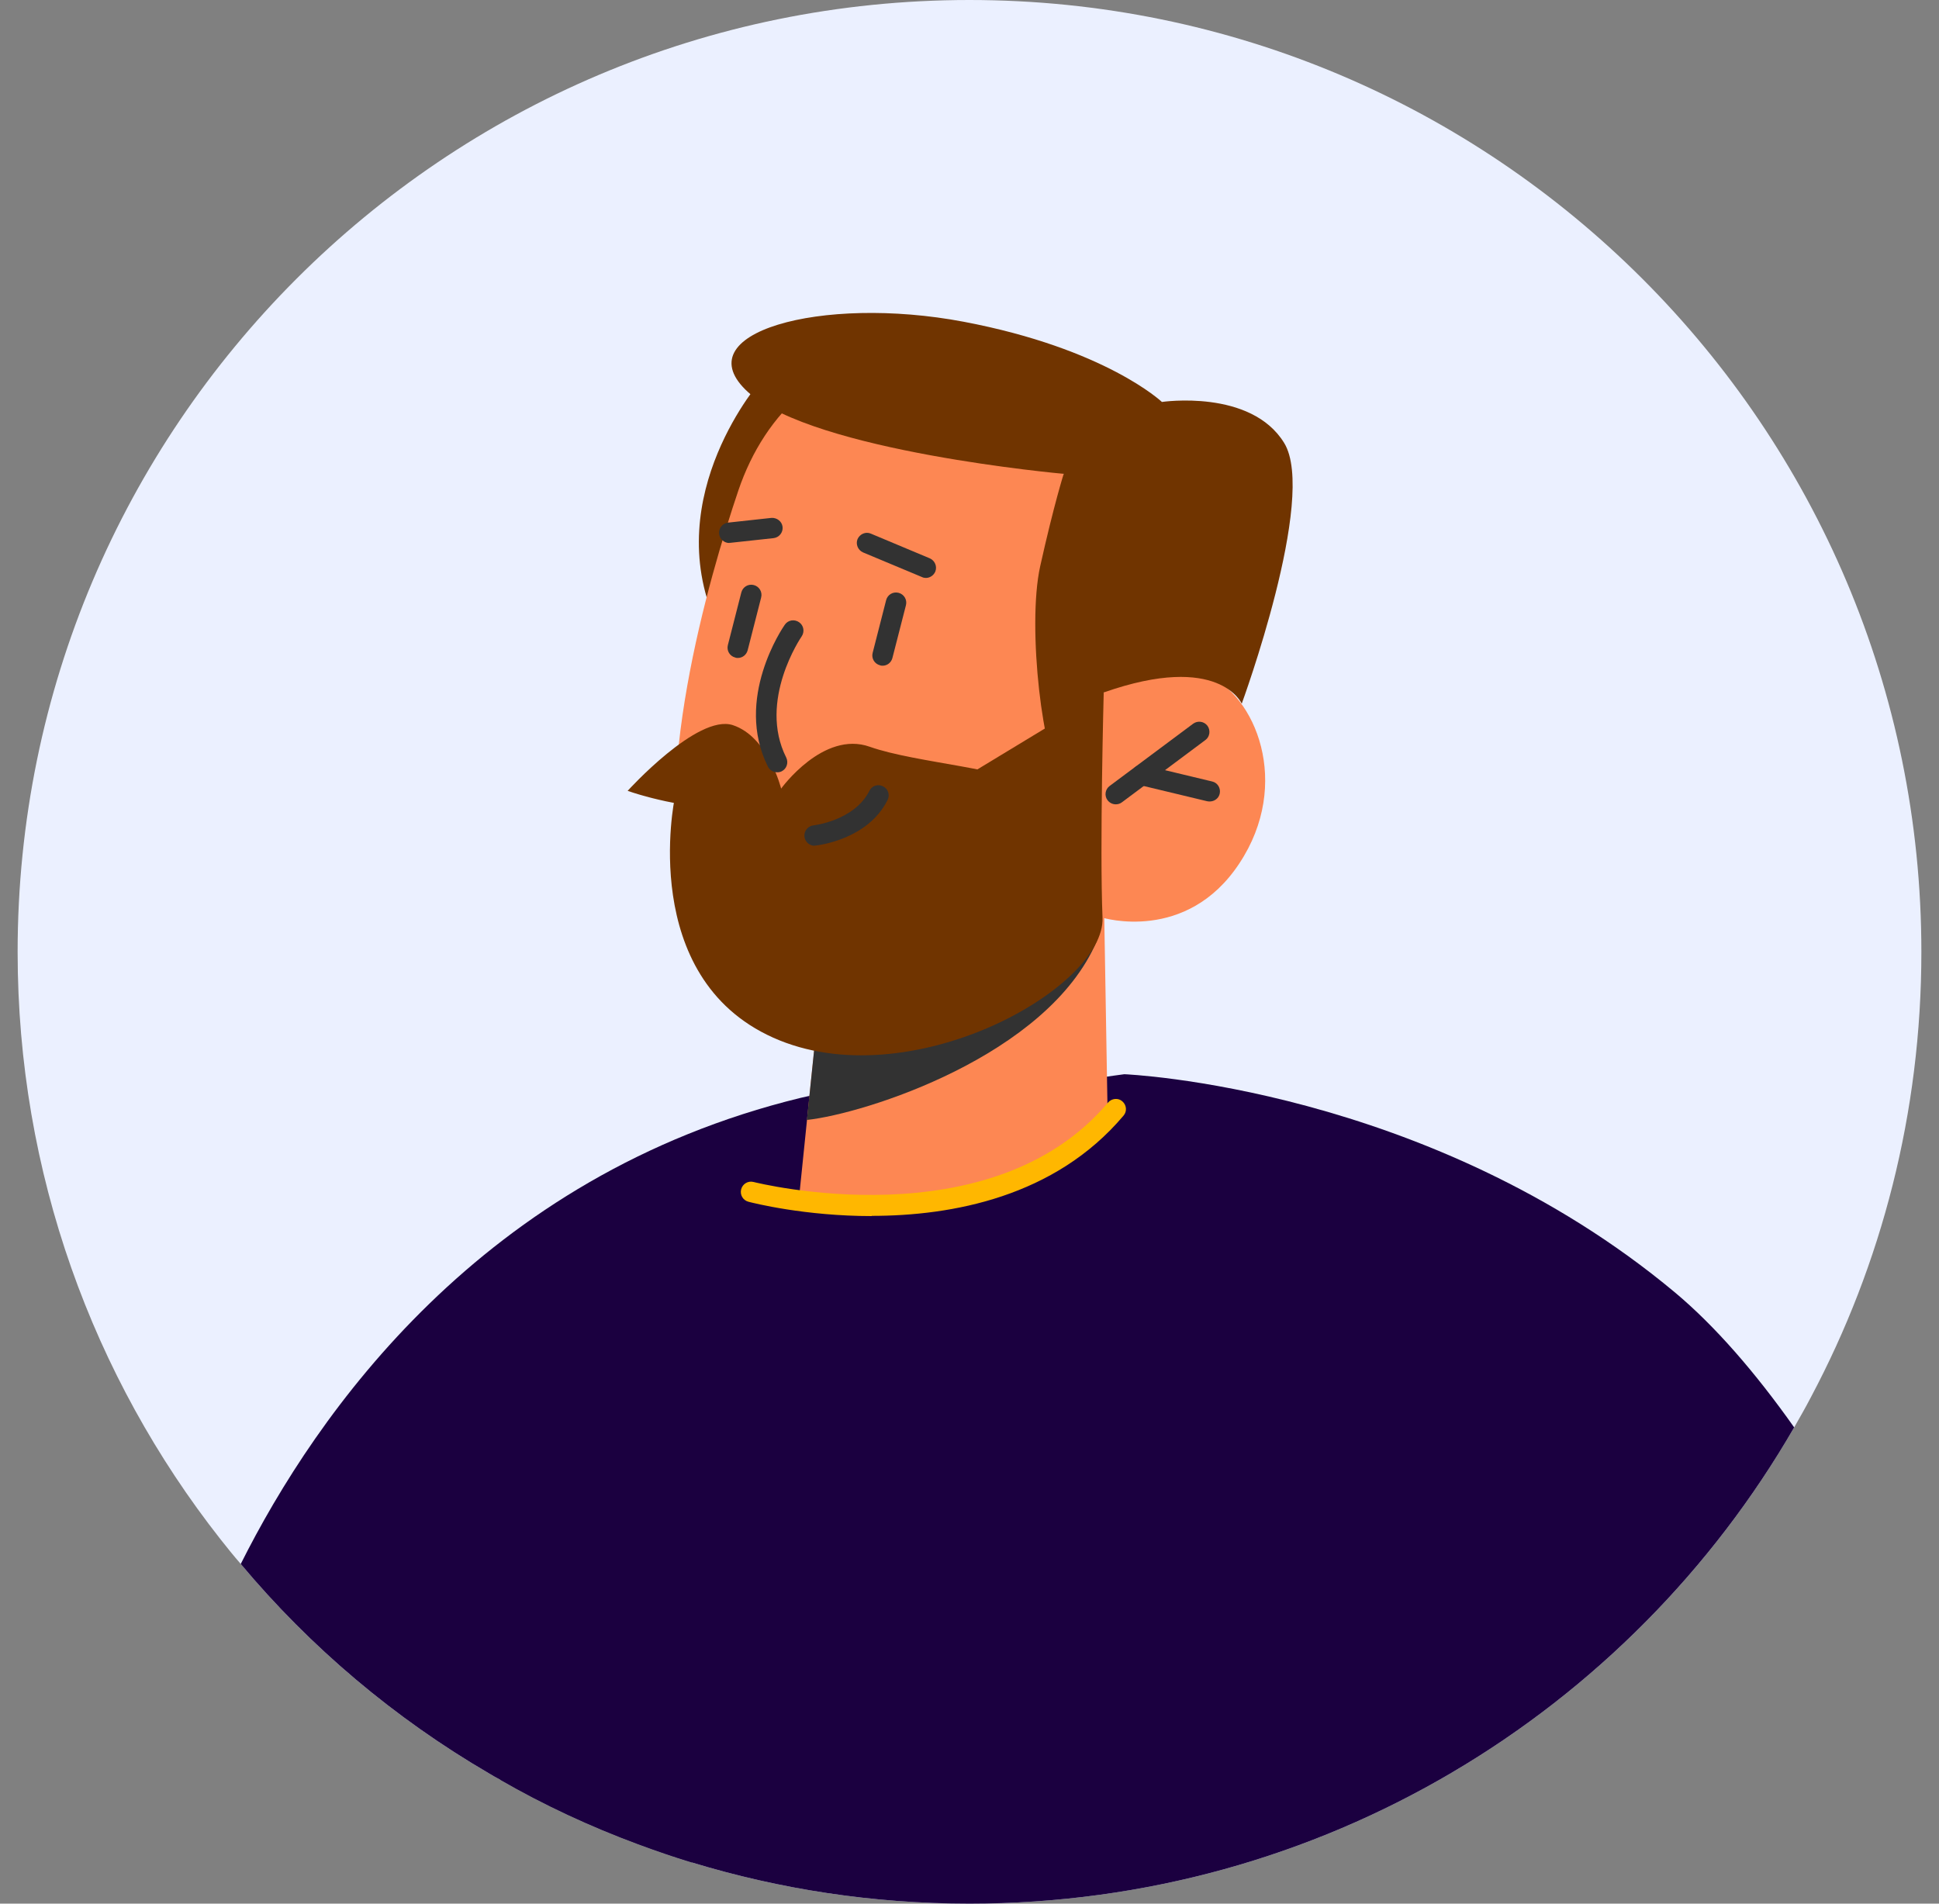 <svg xmlns="http://www.w3.org/2000/svg" width="55" height="54" viewBox="0 0 55 54" fill="none">
  <rect x="0" y="0" width="55" height="54" fill="#808080" stroke="none"/>
  <path d="M54.5 27.003C54.5 31.566 53.371 35.863 51.367 39.633C51.217 39.922 51.054 40.206 50.892 40.49C46.231 48.568 37.498 54 27.497 54C24.752 54 22.112 53.589 19.622 52.83C19.112 52.674 18.602 52.5 18.104 52.315C16.743 51.811 15.435 51.203 14.19 50.485C14.08 50.427 13.975 50.369 13.871 50.305C11.19 48.742 8.804 46.727 6.829 44.364C6.627 44.132 6.436 43.895 6.245 43.652C2.643 39.065 0.5 33.286 0.5 27.003C0.5 12.091 12.591 0 27.497 0C42.403 0 54.5 12.091 54.5 27.003Z" fill="#EBF0FF"/>
  <path d="M37.22 43.078L19.621 52.83C19.112 52.674 18.602 52.5 18.104 52.315C16.743 51.811 15.434 51.203 14.189 50.485C14.079 50.427 13.975 50.369 13.871 50.305C11.19 48.742 8.804 46.726 6.829 44.364C8.972 40.09 13.674 33.344 22.708 31.143C24.625 30.68 26.321 30.726 27.798 31.132C34.88 33.066 37.22 43.078 37.22 43.078Z" fill="#1B0040"/>
  <path d="M50.892 40.49C46.23 48.568 37.498 54 27.497 54C24.752 54 22.111 53.589 19.621 52.83C19.112 52.674 18.602 52.5 18.104 52.315C16.743 51.811 15.434 51.203 14.19 50.485C14.855 43.038 15.533 36.923 16.054 35.73C17.01 33.506 23.432 31.948 27.798 31.132C30.143 30.698 31.892 30.472 31.892 30.472C31.892 30.472 40.509 30.819 47.51 36.662C48.645 37.612 49.786 38.926 50.892 40.49Z" fill="#1B0040"/>
  <path d="M21.602 10.771C21.602 10.771 18.712 14.037 20.299 17.64C21.886 21.241 23.588 11.096 23.588 11.096L21.596 10.771H21.602Z" fill="#703400"/>
  <path d="M31.313 25.451L31.423 31.931C31.423 31.931 30.288 33.813 26.501 34.184C23.68 34.462 22.679 33.842 22.679 33.842L23.015 30.553L23.35 27.345L30.172 25.723L31.319 25.451H31.313Z" fill="#FD8753"/>
  <path d="M30.167 25.724C30.155 25.903 31.209 26.459 31.111 26.696C29.715 29.957 24.515 31.596 22.888 31.769L23.345 27.339L30.167 25.718V25.724Z" fill="#323232"/>
  <path d="M22.829 11.095C21.938 11.819 21.318 12.815 20.947 13.903C20.102 16.405 18.394 22.242 19.511 25.827C20.965 30.477 25.163 29.608 27.653 28.624C30.149 27.64 31.267 26.03 31.267 26.03C31.267 26.03 33.653 26.765 35.152 24.495C36.658 22.225 35.598 19.7 34.232 19.156C32.865 18.611 31.296 19.648 31.296 19.648L32.471 17.181C32.471 17.181 27.746 7.082 22.824 11.095H22.829Z" fill="#FD8753"/>
  <path d="M31.649 22.816C31.562 22.816 31.475 22.776 31.417 22.701C31.319 22.573 31.348 22.388 31.475 22.295L33.844 20.529C33.971 20.436 34.151 20.459 34.249 20.587C34.342 20.714 34.319 20.9 34.191 20.992L31.823 22.759C31.77 22.799 31.713 22.816 31.649 22.816Z" fill="#323232"/>
  <path d="M34.313 22.735C34.313 22.735 34.267 22.735 34.244 22.729L32.315 22.266C32.159 22.231 32.066 22.075 32.101 21.919C32.136 21.762 32.292 21.664 32.449 21.704L34.383 22.168C34.539 22.203 34.632 22.359 34.597 22.515C34.568 22.648 34.446 22.735 34.313 22.735Z" fill="#323232"/>
  <path d="M20.924 18.664C20.924 18.664 20.878 18.664 20.855 18.652C20.698 18.612 20.606 18.455 20.646 18.299L21.028 16.805C21.069 16.648 21.225 16.556 21.382 16.596C21.538 16.637 21.631 16.793 21.59 16.95L21.208 18.444C21.173 18.577 21.057 18.664 20.93 18.664H20.924Z" fill="#323232"/>
  <path d="M25.031 18.884C25.031 18.884 24.984 18.884 24.961 18.872C24.805 18.831 24.712 18.675 24.753 18.519L25.135 17.025C25.175 16.868 25.332 16.776 25.488 16.816C25.645 16.857 25.737 17.013 25.697 17.169L25.314 18.663C25.28 18.797 25.164 18.884 25.036 18.884H25.031Z" fill="#323232"/>
  <path d="M20.687 15.403C20.542 15.403 20.415 15.293 20.397 15.143C20.38 14.987 20.496 14.842 20.652 14.825L21.88 14.691C22.036 14.68 22.181 14.79 22.198 14.946C22.216 15.102 22.1 15.247 21.943 15.265L20.716 15.398C20.716 15.398 20.693 15.398 20.687 15.398V15.403Z" fill="#323232"/>
  <path d="M26.264 16.394C26.229 16.394 26.189 16.388 26.154 16.37L24.48 15.67C24.336 15.606 24.266 15.438 24.324 15.293C24.388 15.149 24.556 15.073 24.701 15.137L26.374 15.838C26.519 15.902 26.588 16.069 26.53 16.214C26.484 16.324 26.374 16.394 26.264 16.394Z" fill="#323232"/>
  <path d="M31.307 19.649C31.307 19.649 30.636 22.347 30.12 22.017C29.605 21.687 29.118 17.801 29.506 16.058C29.894 14.315 30.172 13.441 30.172 13.441C30.172 13.441 23.09 12.81 21.226 11.13C19.361 9.445 23.299 8.362 27.335 9.127C31.365 9.891 32.958 11.402 32.958 11.402C32.958 11.402 35.483 11.026 36.426 12.566C37.37 14.107 35.222 19.961 35.222 19.961C35.222 19.961 34.585 18.49 31.307 19.643V19.649Z" fill="#703400"/>
  <path d="M17.803 22.434C17.803 22.434 19.783 20.245 20.785 20.569C21.793 20.899 22.157 22.37 22.157 22.37C22.157 22.37 23.35 20.714 24.671 21.183C25.991 21.652 28.817 21.82 28.846 22.277C28.875 22.735 28.058 22.897 28.058 22.897C28.058 22.897 21.405 23.667 17.803 22.434Z" fill="#703400"/>
  <path d="M31.307 19.648C31.307 19.648 31.191 24.02 31.273 26.03C31.359 28.034 25.783 31.161 21.932 29.435C18.081 27.709 19.135 22.66 19.135 22.66L22.569 22.978C22.569 22.978 23.362 22.532 24.26 22.347C25.157 22.162 26.356 22.654 26.356 22.654L31.307 19.654V19.648Z" fill="#703400"/>
  <path d="M23.108 23.992C22.963 23.992 22.835 23.882 22.818 23.731C22.801 23.575 22.917 23.43 23.073 23.413C23.084 23.413 24.237 23.279 24.66 22.434C24.729 22.289 24.903 22.231 25.048 22.306C25.192 22.376 25.25 22.55 25.175 22.695C24.613 23.824 23.189 23.98 23.131 23.986C23.119 23.986 23.108 23.986 23.102 23.986L23.108 23.992Z" fill="#323232"/>
  <path d="M22.042 21.907C21.938 21.907 21.833 21.849 21.781 21.745C20.82 19.822 22.204 17.801 22.262 17.72C22.354 17.587 22.534 17.558 22.667 17.651C22.8 17.743 22.829 17.923 22.737 18.056C22.725 18.073 21.492 19.88 22.302 21.49C22.372 21.635 22.314 21.808 22.175 21.878C22.134 21.901 22.088 21.907 22.047 21.907H22.042Z" fill="#323232"/>
  <path d="M24.729 34.496C22.83 34.496 21.365 34.125 21.232 34.09C21.075 34.05 20.983 33.894 21.023 33.737C21.064 33.581 21.22 33.488 21.376 33.529C21.446 33.546 28.105 35.22 31.429 31.276C31.534 31.154 31.719 31.137 31.835 31.241C31.956 31.346 31.974 31.525 31.869 31.647C29.924 33.951 27.011 34.49 24.724 34.49L24.729 34.496Z" fill="#FFB700"/>
</svg>